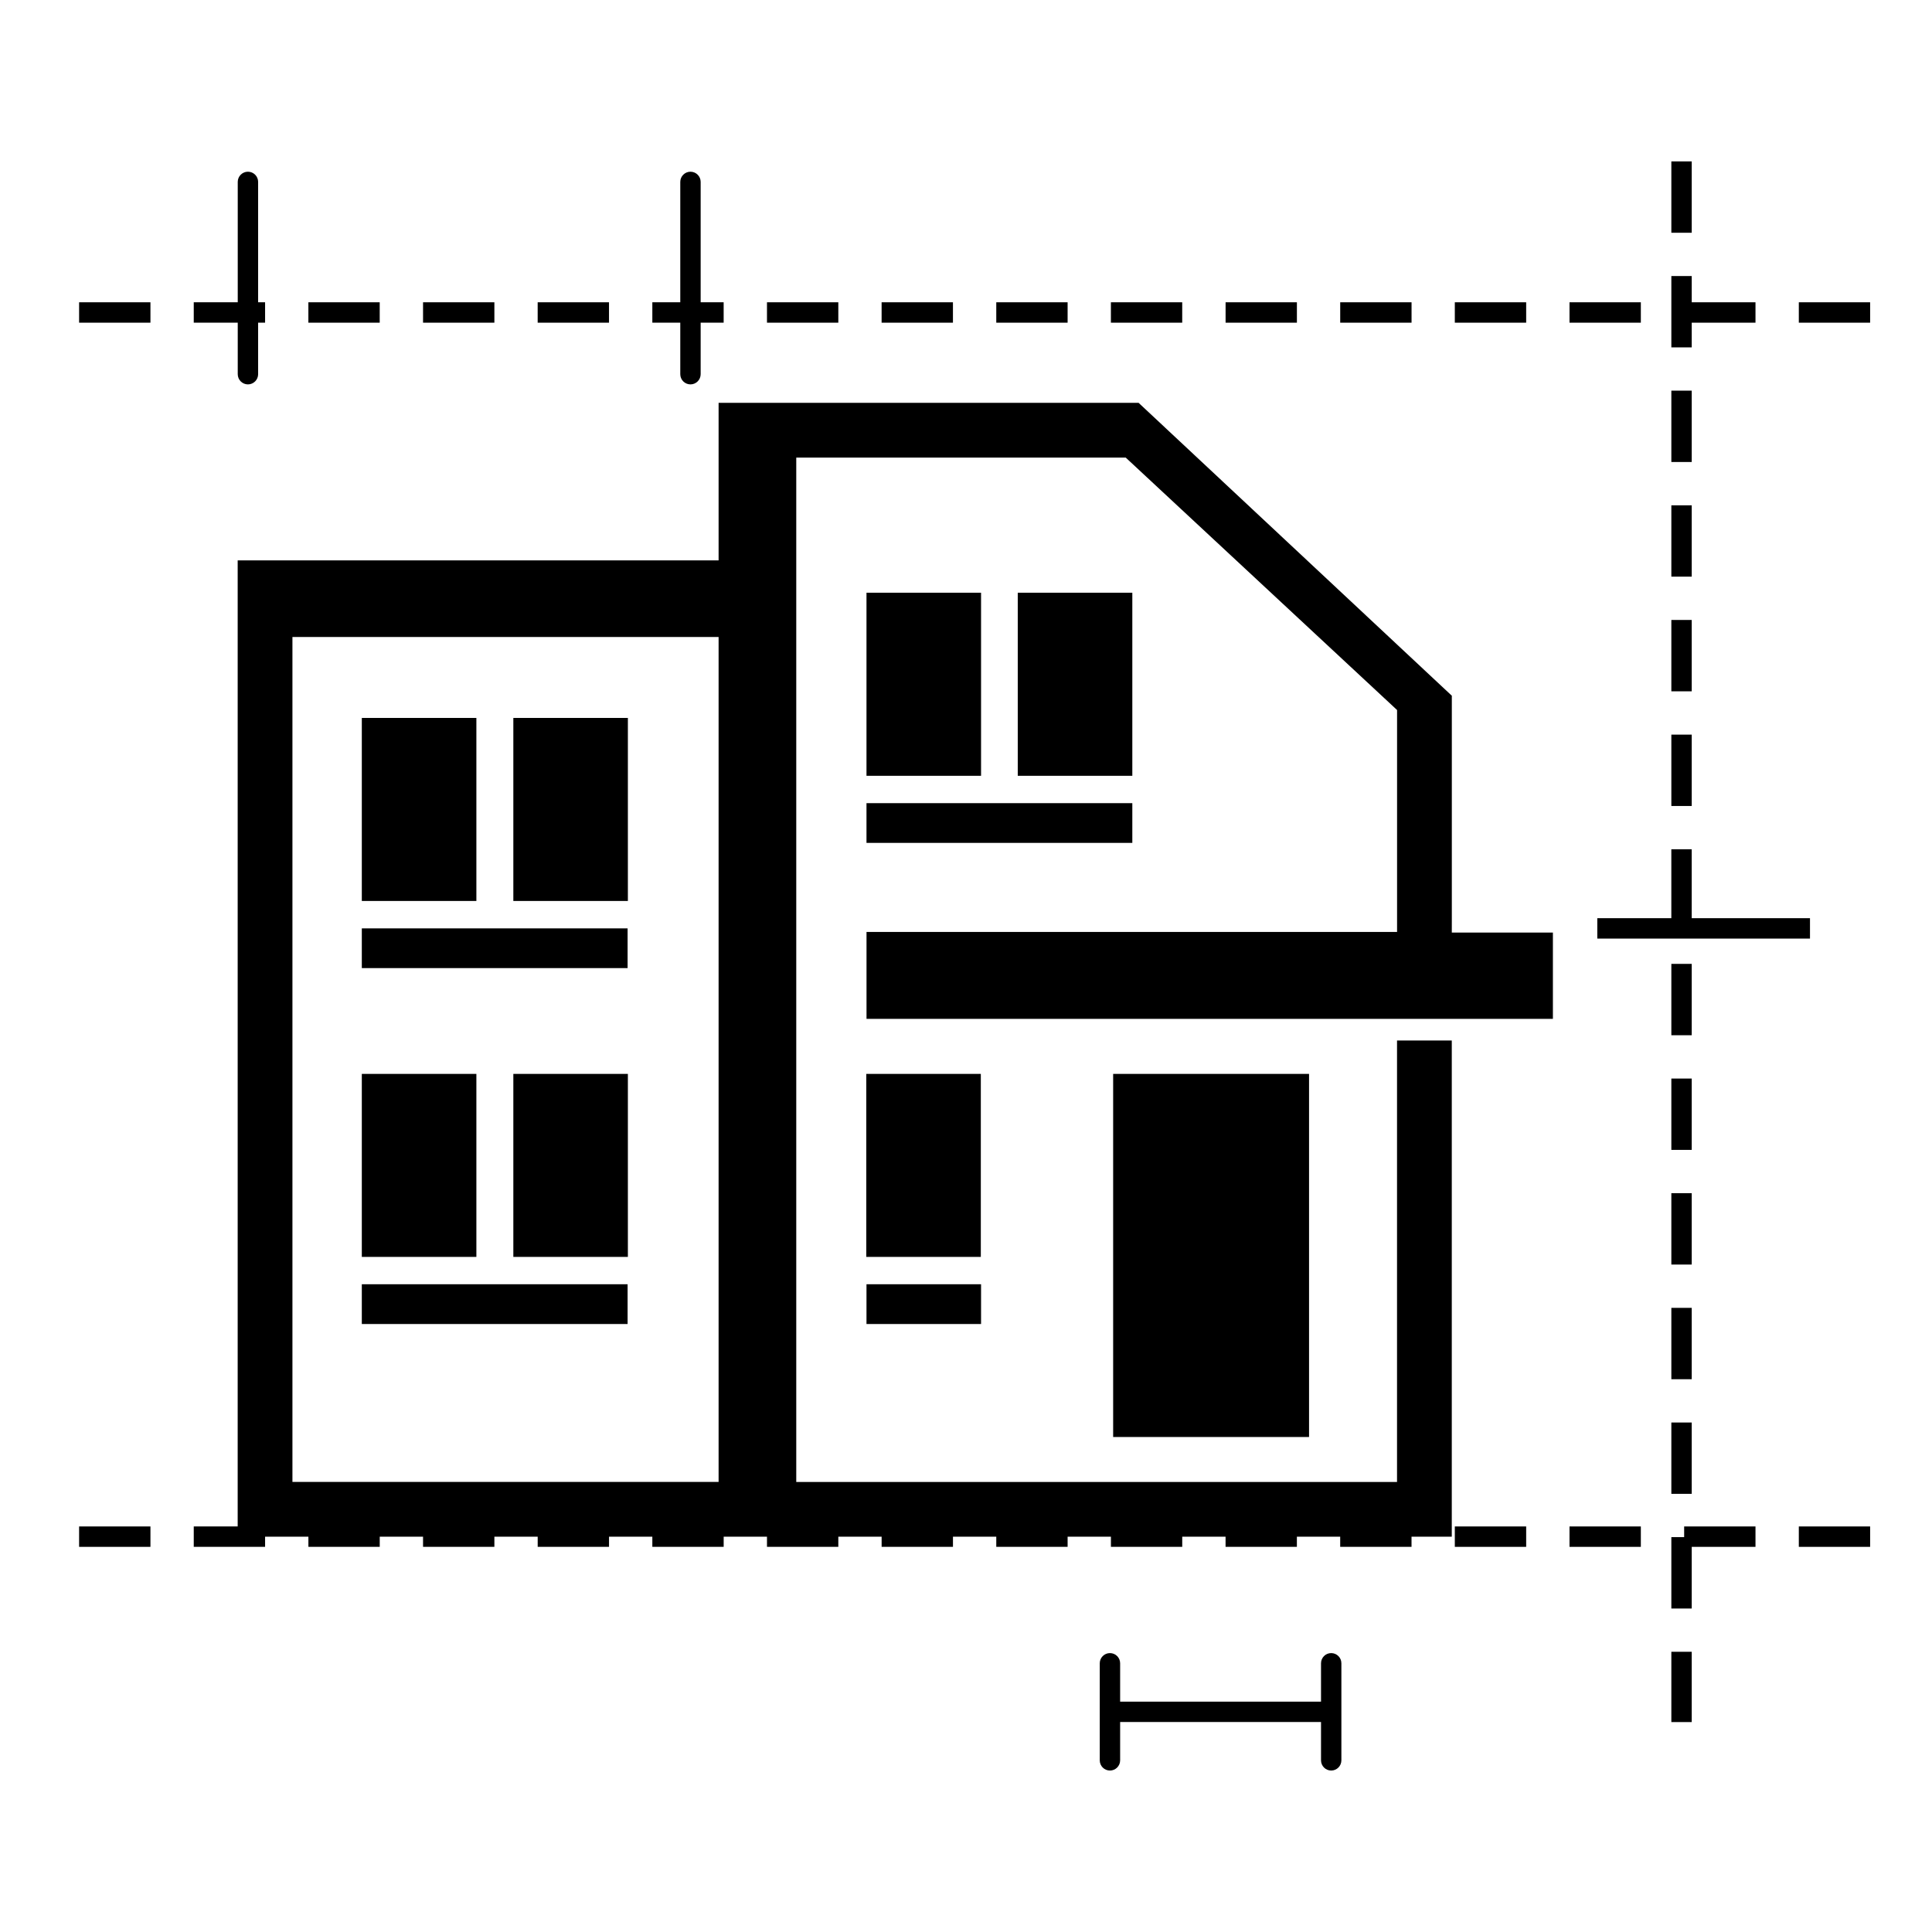 <svg width="91" height="91" viewBox="0 0 91 91" fill="none" xmlns="http://www.w3.org/2000/svg">
<g clip-path="url(#clip0_2682_73)">
<path d="M68.383 43.406V42.89V41.727V32.771V32.757H68.369L53.631 18.975H33.847V20.511V26.395H11.195V27.337V27.918V71.898H9.126V72.859H12.486V72.379H14.526V72.859H17.886V72.379H19.926V72.859H23.286V72.379H25.326V72.859H28.686V72.379H30.726V72.859H34.086V72.379H35.421H36.126V72.859H39.486V72.379H41.526V72.859H44.886V72.379H46.926V72.859H50.286V72.379H52.326V72.859H55.685V72.379H57.726V72.859H61.085V72.379H63.125V72.859H66.485V72.379H68.381V49.008H65.802V69.802H37.505V21.554H53.024L65.804 33.443V41.704V42.864V43.381V43.897H40.814V47.99H66.846H68.382H73.144V43.924H68.382L68.383 43.406ZM13.774 30.003H33.847V69.801H13.774V30.003Z" fill="black"/>
<path d="M29.574 33.816H24.179V42.437H29.574V33.816Z" fill="black"/>
<path d="M46.209 60.49H40.813V62.363H46.209V60.49Z" fill="black"/>
<path d="M61.658 50.582H52.431V67.685H61.658V50.582Z" fill="black"/>
<path d="M22.438 33.816H17.042V42.437H22.438V33.816Z" fill="black"/>
<path d="M29.561 43.728H17.042V45.599H29.561V43.728Z" fill="black"/>
<path d="M29.574 50.582H24.179V59.202H29.574V50.582Z" fill="black"/>
<path d="M22.438 50.582H17.042V59.202H22.438V50.582Z" fill="black"/>
<path d="M29.561 60.49H17.042V62.363H29.561V60.49Z" fill="black"/>
<path d="M53.334 27.918H47.938V36.541H53.334V27.918Z" fill="black"/>
<path d="M46.198 50.582H40.803V59.202H46.198V50.582Z" fill="black"/>
<path d="M53.334 37.83H40.813V39.701H53.334V37.83Z" fill="black"/>
<path d="M46.209 27.918H40.813V36.541H46.209V27.918Z" fill="black"/>
<path d="M23.286 14.238H19.926V15.199H23.286V14.238Z" fill="black"/>
<path d="M28.685 14.238H25.325V15.199H28.685V14.238Z" fill="black"/>
<path d="M77.286 14.238H73.926V15.199H77.286V14.238Z" fill="black"/>
<path d="M17.885 14.238H14.525V15.199H17.885V14.238Z" fill="black"/>
<path d="M44.885 14.238H41.525V15.199H44.885V14.238Z" fill="black"/>
<path d="M50.286 14.238H46.926V15.199H50.286V14.238Z" fill="black"/>
<path d="M39.486 14.238H36.126V15.199H39.486V14.238Z" fill="black"/>
<path d="M55.684 14.238H52.325V15.199H55.684V14.238Z" fill="black"/>
<path d="M88.086 14.238H84.727V15.199H88.086V14.238Z" fill="black"/>
<path d="M7.086 14.238H3.726V15.199H7.086V14.238Z" fill="black"/>
<path d="M61.086 14.238H57.727V15.199H61.086V14.238Z" fill="black"/>
<path d="M71.885 14.238H68.524V15.199H71.885V14.238Z" fill="black"/>
<path d="M66.486 14.238H63.126V15.199H66.486V14.238Z" fill="black"/>
<path d="M88.086 71.898H84.727V72.859H88.086V71.898Z" fill="black"/>
<path d="M77.286 71.898H73.926V72.859H77.286V71.898Z" fill="black"/>
<path d="M7.086 71.898H3.726V72.859H7.086V71.898Z" fill="black"/>
<path d="M79.326 72.401H78.723V75.763H79.683V72.859H82.686V71.898H79.326V72.401Z" fill="black"/>
<path d="M71.885 71.898H68.524V72.859H71.885V71.898Z" fill="black"/>
<path d="M79.683 61.602H78.723V64.963H79.683V61.602Z" fill="black"/>
<path d="M79.683 67.002H78.723V70.362H79.683V67.002Z" fill="black"/>
<path d="M79.683 15.199H82.686V14.238H79.683V13.002H78.723V16.362H79.683V15.199Z" fill="black"/>
<path d="M79.683 23.801H78.723V27.161H79.683V23.801Z" fill="black"/>
<path d="M79.683 29.201H78.723V32.562H79.683V29.201Z" fill="black"/>
<path d="M79.683 34.602H78.723V37.963H79.683V34.602Z" fill="black"/>
<path d="M79.683 50.801H78.723V54.161H79.683V50.801Z" fill="black"/>
<path d="M79.683 7.602H78.723V10.963H79.683V7.602Z" fill="black"/>
<path d="M79.683 77.801H78.723V81.112H79.683V77.801Z" fill="black"/>
<path d="M79.683 18.4H78.723V21.761H79.683V18.4Z" fill="black"/>
<path d="M79.683 45.4H78.723V48.761H79.683V45.4Z" fill="black"/>
<path d="M79.683 56.201H78.723V59.562H79.683V56.201Z" fill="black"/>
<path d="M32.042 17.625C32.042 17.89 32.257 18.105 32.522 18.105C32.787 18.105 33.002 17.889 33.002 17.625V15.199H34.085V14.238H33.002V8.568C33.002 8.303 32.787 8.088 32.522 8.088C32.257 8.088 32.042 8.304 32.042 8.568V14.238H30.726V15.199H32.042V17.625Z" fill="black"/>
<path d="M11.198 17.625C11.198 17.89 11.413 18.105 11.678 18.105C11.943 18.105 12.158 17.889 12.158 17.625V15.199H12.486V14.238H12.158V8.568C12.158 8.303 11.943 8.088 11.678 8.088C11.413 8.088 11.198 8.304 11.198 8.568V14.238H9.126V15.199H11.198V17.625Z" fill="black"/>
<path d="M75.235 43.248V44.209H85.253V43.248H79.682V40.002H78.722V43.248H75.235Z" fill="black"/>
<path d="M62.701 77.863C62.436 77.863 62.222 78.079 62.222 78.343V80.15H52.76V78.343C52.76 78.078 52.545 77.863 52.28 77.863C52.015 77.863 51.8 78.079 51.8 78.343V82.915C51.8 83.18 52.015 83.395 52.28 83.395C52.545 83.395 52.76 83.179 52.76 82.915V81.11H62.222V82.915C62.222 83.18 62.437 83.395 62.701 83.395C62.967 83.395 63.181 83.179 63.181 82.915V78.343C63.182 78.079 62.967 77.863 62.701 77.863Z" fill="black"/>
</g>
<defs>
<clipPath id="clip0_2682_73">
<rect width="91" height="91" fill="white"/>
</clipPath>
</defs>
</svg>
